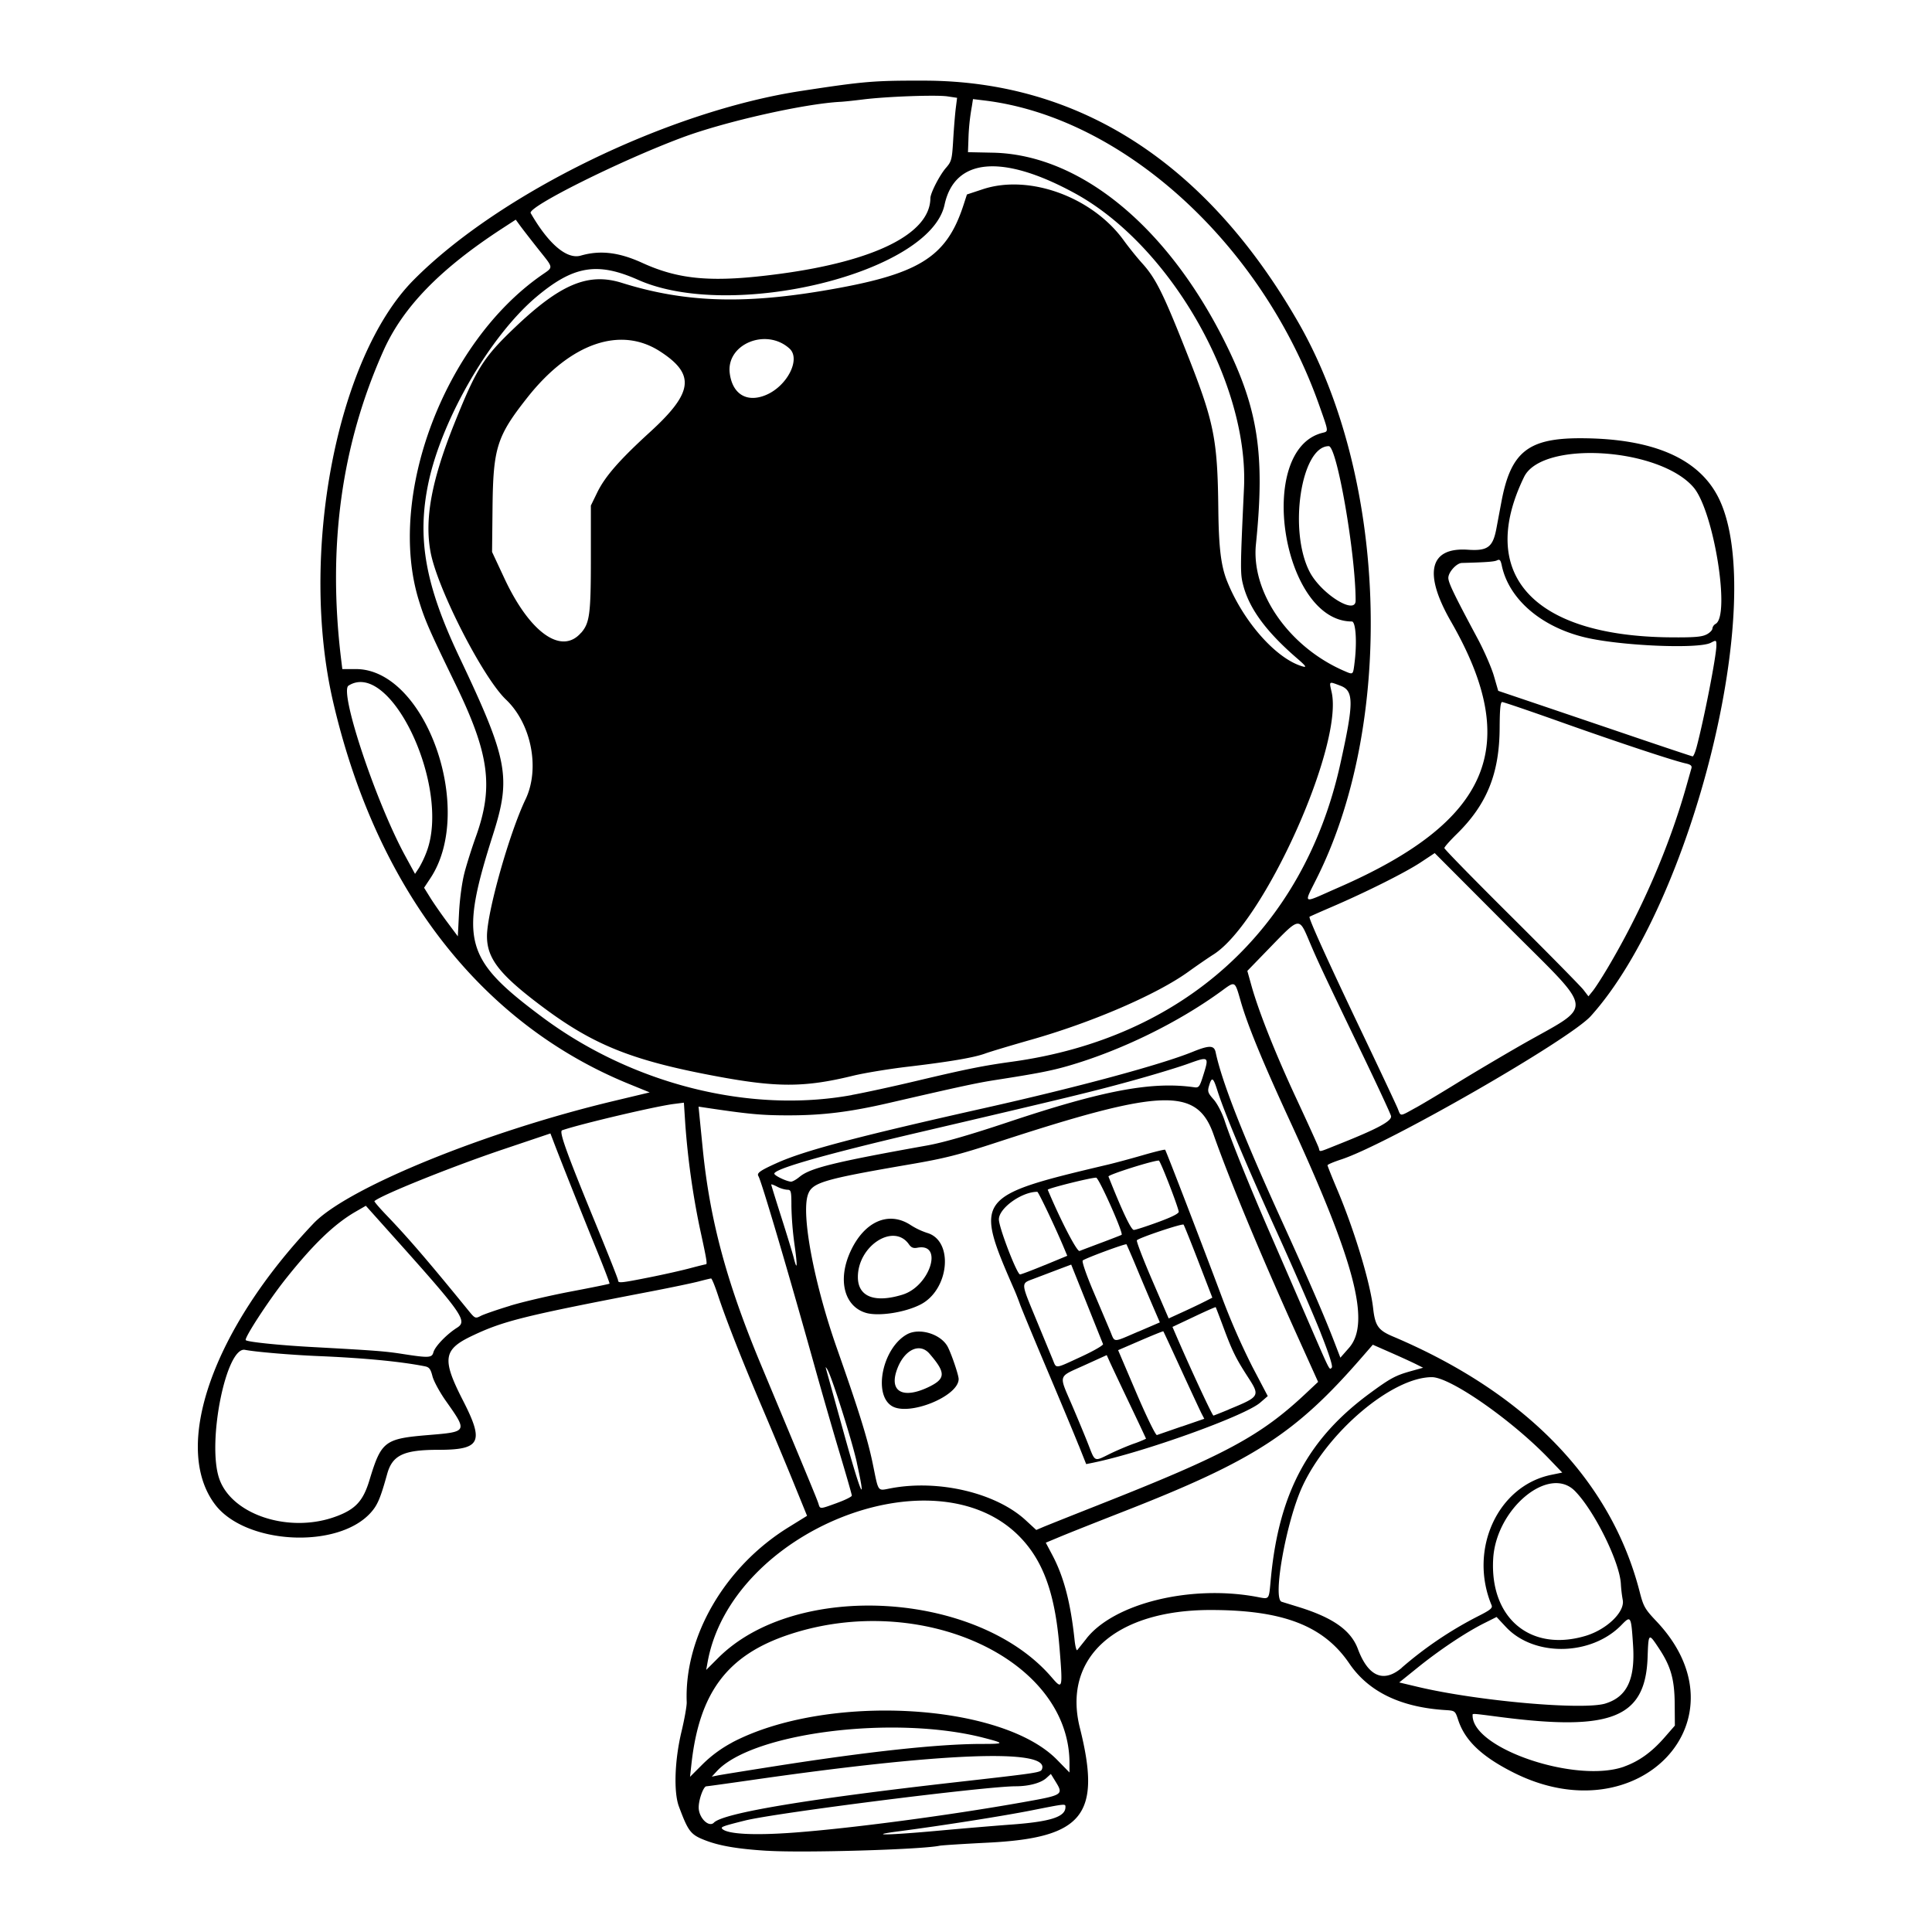 <svg id="Graphic_elements" data-name="Graphic elements" xmlns="http://www.w3.org/2000/svg" viewBox="0 0 1200 1200"><path id="path4217" d="M476.52,1149.56c-18-1.11-29.19-3-37.94-6.3-9.64-3.66-11-5.42-16.91-21.24-3.31-8.94-2.64-28.62,1.58-46.32,1.9-7.91,3.37-16.21,3.28-18.44-1.59-40.75,23.67-84.16,63.23-108.63l11.52-7.13-8.48-20.83c-4.67-11.45-13.41-32.37-19.43-46.49-12.48-29.27-22.51-54.76-27.45-69.78-1.87-5.68-3.78-10.32-4.24-10.31s-3.85.82-7.55,1.8-17.21,3.81-30,6.27c-79.09,15.21-91.56,18.32-111.17,27.68-17.72,8.47-18.52,14.42-5.41,40,13.33,26,11,30.67-15.34,30.67-21.48,0-28.48,3.3-31.73,15-4.24,15.26-6,19.38-10.27,24.11-20.59,22.8-78,19.67-96.72-5.27-26.88-35.78-1.3-108.64,61.24-174.44,21-22.07,106.52-57,186.56-76.08l22.25-5.32-12.85-5.24c-92-37.51-156.71-121-183.73-237.1-21.29-91.46,1.93-213.67,49.79-262.11,53.2-53.82,158.08-105,241.1-117.6,39.19-6,45-6.44,76.35-6.37,96.41.2,175.34,51.21,232.14,150.05,54.86,95.44,60.34,245.74,12.52,343.36-9.41,19.2-11.15,18.09,12.33,7.84,94.64-41.3,114.45-88.08,70-165.36-17.22-30-13.37-46.17,10.57-44.53,12.27.84,15.51-1.58,17.69-13.23.68-3.62,2.08-11.09,3.12-16.6,5.77-30.74,16.48-39.4,48.76-39.42,45.47,0,74.42,12.63,86.49,37.82,30.08,62.83-16.69,251.15-79.77,321.11C974.67,645.88,861.71,710.79,833,720.17c-4.65,1.52-8.45,3.13-8.45,3.6s2.73,7.31,6.08,15.23c10.63,25.17,20.46,57.69,22.25,73.61,1.22,10.83,3.17,13.63,12.1,17.42,83,35.13,135.72,89.68,153.45,158.67,2.35,9.16,3.24,10.72,10.42,18.31,57.28,60.51-10.65,132.91-88.35,94.18-20-10-30.61-20-34.83-33-1.78-5.46-2-5.64-7.37-6Q856,1059.7,838,1033.1C822,1009.68,796.79,1000,751.89,1000c-59.18,0-92.08,29.72-81.17,73.18,13.58,54.08,2.14,68.36-57.13,71.33-15.15.76-28.67,1.62-30,1.91-11.42,2.4-84.36,4.53-107,3.12Zm16.27-11.27c35.66-2.63,96.52-10.69,142.57-18.89,25.25-4.5,25.38-4.58,20-13.27l-2.65-4.3L650,1104.3c-3.4,3.14-10.92,5.18-19.12,5.19-18.72,0-149.17,16.52-168.16,21.28-13.82,3.45-15.29,4-14.1,5.19,3.27,3.27,19.66,4.13,44.14,2.33Zm90.19-1.22c14.76-1.35,35-3.06,45-3.79,24.49-1.79,33.79-4.77,33.79-10.85,0-2.18.48-2.22-20.9,2-17.84,3.54-55.58,9.49-83,13.08-20.26,2.67-5.94,2.41,25.1-.44Zm-139.57-5c6-6,58.41-14.71,150.14-25.09,52.17-5.89,52.82-6,53.65-8.16,4.95-12.89-61.82-10.33-181.78,7-14,2-26,3.68-26.66,3.68-1.81,0-4.79,8.18-4.79,13.15,0,6.37,6.24,12.61,9.45,9.45Zm11.31-49.78c58.17-30.57,166.76-24.85,201.72,10.63l7.84,8,0-6c-.24-64.65-92.22-106.81-174-79.73-38.4,12.72-55.87,35.84-60.81,80.43l-.88,8,8-8a78.56,78.56,0,0,1,18.08-13.26Zm26.81,14.7c58.06-9.11,101.66-13.8,128.26-13.8,14.38,0,14.5-.37,1.19-3.81-55.4-14.29-143.55-3.26-165.75,20.74l-3.13,3.39,3.75-.76c2.07-.41,18.12-3,35.68-5.76Zm527.34.23c9.28-3.35,17.12-9,25.09-18.16l6.33-7.26-.1-13.39c-.11-15.4-2.39-23.44-9.85-34.67-6.42-9.69-6.45-9.66-7,6-1.44,37.18-22.47,45.65-91.35,36.75-18.63-2.41-17.33-2.34-17.33-.93,0,20.65,64.61,42.37,94.25,31.68Zm-11.67-39.16c13.33-4.1,18.5-15,17.13-36.11-1.2-18.38-1.36-18.66-7.19-12.66-18.73,19.31-54.3,19.94-71.76,1.29l-5.83-6.24-7.78,3.9c-11.35,5.7-27.34,16.35-40.84,27.21L869.08,1045l11.45,2.72c36.93,8.79,102.75,14.63,116.67,10.36Zm-339.14-34.78c-2.69-33.45-10.09-53.94-24.91-69-53-53.81-179-3-193.64,78.07l-.88,4.87,7.45-7.45c48.21-48.21,161-41.66,207.09,12,6.84,8,7,7.4,4.9-18.52Zm212.57,12.58a236.29,236.29,0,0,1,47.57-32.07c7.32-3.69,9-5,8.26-6.73-14.38-34.51,3.7-74.13,37-81l6.88-1.42-8.13-8.48c-23.14-24.13-61.38-50.78-72.83-50.78-24.62,0-64.75,33.88-80.47,67.93-10,21.73-18.65,69.77-12.84,71.58l10.32,3.19c21.52,6.64,32.65,14.49,37,26.07,6.42,17.22,16,21.34,27.33,11.71Zm-195.74-18.25c17.12-21.57,63.69-33.17,104.47-26,9.77,1.72,8.57,3.19,10.11-12.39,5.17-52.23,23.2-85.73,61.21-113.71,12.84-9.45,16.14-11.23,25.75-13.9l7.5-2.09-4-2c-2.18-1.12-9.2-4.35-15.61-7.17l-11.64-5.12-6.89,7.92c-41.15,47.35-67.08,64.1-148.49,95.9-15.89,6.21-33.14,13.06-38.32,15.21l-9.42,3.93,4.11,7.77c7.13,13.49,11.32,29.54,13.77,52.67.42,4,1.18,6.85,1.67,6.26s3.08-3.84,5.75-7.2Zm309.83-1.51c13.26-3.94,24.72-15,23.18-22.42a84.43,84.43,0,0,1-1.16-10c-.81-13.68-16.48-45.33-28.51-57.58-16.05-16.34-48.93,10.85-50.78,42-2.19,36.92,23.13,58.14,57.27,48ZM682.43,934.7c78.64-31,100.48-42.75,128.67-69.24l7.6-7.14L805.46,829c-22.65-50.13-41.69-95.91-51.73-124.41-10.35-29.39-31.94-28.59-134.51,4.94-23.55,7.7-32.46,10-54.44,13.74-53.9,9.28-60.45,11.25-63,18.88-4.17,12.43,3.9,55.12,18,95.2,13.7,38.95,19.14,56.44,22.29,71.72,3.8,18.41,2.67,16.91,11.56,15.27,29.63-5.48,65,2.95,83.38,19.84l6.63,6.11,4.38-1.87c2.41-1,17.9-7.2,34.42-13.71Zm-12.47-37c-2.55-6.41-11.42-27.66-19.7-47.24s-15.81-37.76-16.74-40.4-2.49-6.61-3.46-8.83c-25.1-57.46-24.44-58.35,58.63-78,4.13-1,13.58-3.53,21-5.68s13.7-3.69,14-3.42c.58.6,22.83,58.39,35.31,91.73a436.69,436.69,0,0,0,18.88,43.09l9.55,18.19-4.75,4.1c-9.59,8.29-72.88,31-104.12,37.35l-3.91.79L670,897.72ZM689,903.18c3.93-1.95,10.68-4.84,15-6.41a68.69,68.69,0,0,0,7.82-3.15c0-.15-4.67-10.08-10.39-22.06s-11.2-23.6-12.2-25.83l-1.82-4.05-14.08,6.4c-16.46,7.47-15.81,5.3-7.39,24.92,3.67,8.57,8.27,19.66,10.21,24.65,4.05,10.43,3.47,10.18,12.86,5.53ZM734,886.05l14-4.82L746.32,878c-.91-1.78-6.56-13.92-12.57-27s-11-23.92-11.19-24.09-6.53,2.4-14.18,5.7l-13.9,6,11.36,26.6c6.41,15,12,26.39,12.75,26.12L734,886Zm29.17-10.61c19.43-8,19.6-8.29,11.94-20.12-7.47-11.54-9.76-16.2-15.18-30.78-2.52-6.78-4.7-12.46-4.84-12.64s-6.24,2.51-13.56,6l-13.29,6.27,2.29,5.31c9,20.87,22.44,49.76,23.16,49.76.22,0,4.49-1.69,9.49-3.75Zm-91.62-32.78c7.76-3.58,13.87-7.11,13.56-7.84s-4.88-12.13-10.16-25.36l-9.61-24L657,788.59l-14.91,5.67c-8.14,3.09-8.22,1.79,1.64,25.64l10.15,24.56c2.39,5.79.87,5.95,17.67-1.8ZM707,827.12l13.4-5.76L716,811.16c-2.4-5.61-7-16.4-10.15-24s-6-14-6.16-14.29c-.47-.64-25.6,8.65-27.18,10.05-.65.58,2.19,8.84,6.73,19.52,4.33,10.18,9,21.19,10.37,24.46,3,7.17,1.17,7.15,17.37.19Zm41.39-18.76L753,806l-8.62-22.36c-4.74-12.29-8.9-22.63-9.24-23-.84-.85-28.11,8.31-29,9.74-.39.63,3.9,11.8,9.52,24.83l10.23,23.7,8.92-4.08c4.91-2.24,11-5.15,13.56-6.47ZM648.9,785.79l14-5.8L661,775.46c-5.18-12.46-16-35.21-16.72-35.21-9.72,0-23.86,10.16-23.86,17.14,0,5,11.21,34.16,13.15,34.18.68,0,7.56-2.6,15.28-5.79Zm35.39-14c6.54-2.46,12.11-4.63,12.36-4.82,1.28-.94-14.13-35.5-15.82-35.5-3.55,0-30.38,6.72-30.05,7.53,8.09,19.23,18.17,38.64,19.75,38,1-.41,7.22-2.76,13.76-5.22Zm35.05-12.73c8.69-3.18,13-5.38,12.8-6.5-1-4.77-11.49-31.74-12.38-31.72-4,.06-31.69,8.85-31.27,9.92,8.59,21.65,14.09,33.23,15.76,33.17,1.07,0,7.86-2.23,15.09-4.87ZM553.91,873.29c-11.76-7.29-5.69-36.07,9.39-44.48,7.9-4.41,21.56-.08,25.55,8.1,2.5,5.12,6.58,17.29,6.58,19.63,0,10.75-31,23.27-41.52,16.75Zm22.45-11.58c11.15-5.28,11.32-8.93.95-20.93-6.38-7.38-16.41-2-20.58,11.06-4.08,12.75,4.47,17,19.63,9.87Zm-38.62-46.3c-13.43-4.07-17.56-20.5-9.55-38,8.62-18.83,23.85-25.49,37.54-16.43a45,45,0,0,0,10.13,4.8c16.69,4.83,13.79,35.4-4.21,44.53-9.85,5-26.17,7.44-33.91,5.1Zm22.89-11.3c17-5.26,25.56-32.26,9.2-29.13-2.51.48-3.85-.06-5.31-2.15-9.4-13.41-31.68.92-31.68,20.37,0,12.21,10.39,16.29,27.79,10.92ZM209.12,941.76c11.81-4.47,16.47-9.59,20.34-22.35,7.4-24.35,9.32-25.82,36.9-28.1,24.13-2,24.12-2,10.51-21.26-3.79-5.38-7.51-12.25-8.27-15.27-1.12-4.44-2-5.61-4.7-6.14-15.12-3-37.94-5.18-66.51-6.37-16.66-.7-38.85-2.59-45.18-3.85-11.68-2.33-23.69,57.08-16.12,79.75,7.63,22.84,44,34.59,73,23.59ZM520,933.47c5-1.81,9.08-3.85,9.08-4.53s-3.32-12.28-7.38-25.8-11.16-38.09-15.76-54.61c-16.3-58.39-33-115-34.87-118-1.17-1.88.95-3.42,11.08-8,17.12-7.78,49.84-16.46,129.51-34.33,58.17-13.05,109.54-26.93,129.12-34.89,10.33-4.2,13.35-4.14,14.28.28,3.83,18.17,16.94,51.64,40.58,103.58,16.85,37,27,60.32,33.32,76.85l3.57,9.26,5.35-6.09C851.5,821.7,841.69,784.1,801,695.83c-16.81-36.47-26.08-59-30.35-73.85-3.75-13-3.3-12.77-12-6.41-27,19.68-62.51,37-95,46.42-10.68,3.09-19.24,4.76-45.19,8.8-11.64,1.81-21.4,3.91-66.23,14.26-24.43,5.64-41.11,7.71-62.33,7.72-16.72,0-24.6-.71-51.3-4.71l-4.72-.71.67,6.74c.37,3.71,1.24,12.38,1.92,19.26,4.46,44.69,14.87,83.31,36.27,134.53,29.64,71,34.84,83.52,35.61,86.08,1.07,3.49.7,3.51,11.65-.47Zm12.21-25c-3.08-14-15.74-53.92-18.38-58-1.08-1.66-1.15-1.66-.69,0l11.05,39.84c10.51,37.9,14.2,46.28,8,18.2Zm288-80.86c-4.5-11.34-16.72-39.43-27.16-62.42-19-41.83-32.63-74.28-36.89-87.79-2.6-8.27-3.47-8.8-5.16-3.13-1.09,3.65-.81,4.53,2.78,8.59,2.27,2.55,5.24,8.26,6.84,13.14,4.11,12.49,15.68,41.21,28.2,69.95,6,13.77,16.51,38,23.36,53.79,14.32,33,13.43,31.29,15,29.71.78-.78-1.71-8.56-7-21.84ZM269.19,840c.91-3.62,8.21-11.24,14.68-15.32s3.81-8.2-37.27-54.11l-19.37-21.64-6.36,3.67c-13.29,7.68-26.46,20.37-43.7,42.11-10.44,13.17-25.65,36.54-24.52,37.68s20.67,3.14,40.82,4.25c39.69,2.17,45.71,2.63,56.48,4.31,16.35,2.56,18.38,2.46,19.23-1Zm47.66-29c8.07-2.45,25.16-6.43,38-8.86s23.5-4.6,23.73-4.83-3.59-10.21-8.48-22.17c-8.13-19.9-23-57.26-26.68-67.12L341.87,704l-29.37,9.89c-31.68,10.66-75.76,28.39-79.93,32.14-.28.24,3.16,4.26,7.63,8.92,13.29,13.85,25.68,28.26,50.61,58.86,4.24,5.2,4.41,5.28,7.86,3.5,1.93-1,10.12-3.83,18.18-6.27Zm86.49-17.61c8.74-1.73,20-4.27,25.11-5.63s9.58-2.47,10-2.47c1,0,.41-3.26-3.92-23.15a494.27,494.27,0,0,1-8.87-63.67l-.88-13.58-6.38.82c-11.63,1.5-58.21,12.49-69.27,16.34-2,.71,2.56,13.5,20.76,57.78,7.68,18.69,14,34.61,14,35.36,0,1.91,1.5,1.77,19.45-1.8Zm90.09-20.72a205.83,205.83,0,0,1-1.87-23.36c0-9.57-.22-10.33-2.59-10.33a17.32,17.32,0,0,1-6.26-1.91c-2-1.05-3.69-1.65-3.69-1.33s2.84,9.5,6.31,20.38,6.92,22.19,7.67,25.14c2.23,8.8,2.41,5.29.43-8.6Zm3.2-41.71c6.48-5.45,21.58-9.17,79.29-19.5,10-1.8,26.45-6.53,50.07-14.42,59.34-19.83,89.48-25.48,115.81-21.71,2.73.39,3.3-.31,5.25-6.44,4.11-13,4.15-12.95-9.6-8-6.56,2.34-23,7.3-36.61,11-23,6.3-37.86,9.89-129.83,31.4-60.07,14.06-91.69,23.16-90,25.92.92,1.49,7.84,4.66,10.32,4.74.93,0,3.31-1.31,5.28-3Zm334.8-20.22c24.4-9.7,33.32-14.53,32.55-17.61-.39-1.55-8.38-18.76-17.76-38.25-24.69-51.34-27.82-58-33.09-70.48-6.22-14.74-6-14.77-23.5,3.28l-14.89,15.36,2.46,8.83c4.55,16.34,14.92,42.44,28.13,70.78,7.21,15.49,13.41,29.15,13.78,30.36.8,2.67-.86,3,12.32-2.27Zm47.92-22.7c4.59-2.55,16.22-9.51,25.86-15.46s27.66-16.62,40-23.69c45.47-25.93,46.36-18.27-8.58-73.38l-45.51-45.64-8.62,5.71c-9.44,6.26-33.38,18.26-54.94,27.56-7.58,3.26-14,6.1-14.19,6.29-.77.67,11.24,27.21,32.28,71.29,11.49,24.1,21.63,45.64,22.52,47.88,2,5,1.09,5,11.13-.56Zm-350.27-7.93c7.91-1.43,25.94-5.35,40-8.7,31.18-7.4,41.59-9.49,59.46-11.95,106.53-14.67,181.09-82.18,203.87-184.6,8.54-38.4,8.58-45.76.22-48.92-7.43-2.81-7.12-3-5.54,3.89,7.53,32.94-42,143.07-73.36,163-3.46,2.2-10.51,7.05-15.67,10.78-19.45,14-59.19,31.23-97.22,42.07-13,3.7-26,7.6-28.89,8.67-7,2.56-22.06,5.13-48.15,8.21-11.75,1.39-27.05,3.91-34,5.61-30.33,7.39-47.45,7.4-86.51,0-50.64-9.54-74.57-19.13-105.77-42.39-27.1-20.22-35.05-30.27-35.05-44.32,0-14.73,13.85-63.89,23.93-84.94,9.13-19.07,3.67-47-12.13-62-14.35-13.65-42.66-69-46.85-91.65-3.82-20.62.63-44.53,14.9-80.09,13.61-33.92,17.94-40.77,37.49-59.4,28.34-27,45.61-34.21,66.43-27.69,38.06,11.93,74,13.39,124.36,5,60-10,77.15-20.39,87.89-53.46l2.09-6.44,9.87-3.26c28.77-9.49,68,4.75,87.56,31.83,3.1,4.28,8.25,10.67,11.45,14.21,8.42,9.31,13.1,18.73,27.82,56,16.89,42.75,18.95,53,19.44,96.88.27,23.66,1.65,35.05,5.4,44.43,10.16,25.43,30.88,48.71,47.3,53.14,2.36.64,1.43-.61-3.76-5.08-19-16.39-29.58-30.67-33.44-45.28-1.94-7.32-1.92-10.23.44-60.48,3.08-65.47-46-150.94-105.16-183.19-45-24.54-74.57-21.91-80.83,7.19-9.11,42.3-132.15,72.49-190.25,46.67-25.51-11.33-40.36-8.81-63.6,10.82C304.21,209,274.38,260.45,266.08,300c-7.18,34.26-2,63.31,19.15,107.94,30.26,63.74,32.35,74.69,21.08,110.14-21.08,66.28-18.08,77.48,30.49,113.67,55.84,41.61,128.73,60,192.29,48.41ZM998,602.1c21.29-35.74,38.58-75.51,49.33-113.45,1.46-5.17,2.92-10.33,3.25-11.47.44-1.54-.49-2.31-3.52-3-7.37-1.58-42.16-13.11-77.72-25.76-19.13-6.81-35.47-12.37-36.3-12.37-1.09,0-1.52,4.41-1.58,16-.13,28.36-7.9,47.61-26.67,66-4.2,4.12-7.65,8-7.66,8.7s18.72,19.81,41.6,42.56,43,43.21,44.75,45.45l3.13,4.07,2.66-3.28c1.46-1.8,5.39-7.86,8.73-13.47ZM288.55,541.85c1.46-5.51,4.6-15.45,7-22.09,11.14-31,8.43-51.41-12.56-94.66-16.51-34-19-39.67-22.9-52.36C240.21,308.08,275.89,213.31,336,171.17c8-5.62,8.2-4-1.9-16.74-4.64-5.87-9.63-12.31-11.1-14.33l-2.66-3.66L311.8,142c-38.56,25.13-61.58,48.84-73.65,75.87-26.11,58.44-34.77,121.44-26.3,191.38l.77,6.33,8.34,0c43.26-.17,74.52,87.37,46.38,129.87l-3.93,5.94,3.85,6.2c2.12,3.41,6.84,10.2,10.48,15.09l6.63,8.9.76-14.84c.46-8.69,1.87-19,3.42-24.84ZM265,529c15.11-40.05-22.39-119.72-48.54-103.13-5.86,3.72,17,72.35,35.32,105.91l6,11,2.37-3.58A63,63,0,0,0,265,529Zm788.65-64.44c4.64-17.25,12.43-57.08,12.43-63.61,0-3.44-.08-3.48-3.45-1.72-7.58,4-55.86,1.93-77.86-3.27-27.5-6.51-47.6-23.82-52-44.76-.7-3.32-1.29-4-2.94-3.16s-6.55,1.21-21.85,1.62c-3.29.09-8.39,5.73-8.39,9.27,0,3,3.57,10.42,18.2,37.73,4.05,7.57,8.59,18,10.08,23.1l2.7,9.33,23,7.77c12.64,4.28,39.62,13.42,59.92,20.32s37.33,12.57,37.81,12.62,1.54-2.31,2.33-5.24ZM841.19,412.74c1.79-13,1-26.73-1.54-26.73-43.3,0-60-106.69-18.29-117.15,3.94-1,4-.24-2.1-17.51-35.47-100-121.88-178.54-207.8-188.94l-7.12-.86-.7,4.52a134.43,134.43,0,0,0-2.13,20.55l-.28,7.9,15.56.32C670.28,96,724.16,139.69,760.23,211.26c21.16,42,25.61,70.41,19.85,126.78-3.05,29.92,20.49,63.77,54.7,78.63,5.68,2.47,5.54,2.55,6.43-3.92ZM361,393c5.3-6.15,6-11.79,6-46.42V314l4-8.21c4.88-9.95,13.81-20.15,32.77-37.47,26.85-24.52,28.24-35.82,6.17-50.08-24.65-15.93-55.76-5.09-82.42,28.72-18.94,24-21.2,31.19-21.6,68.32l-.29,27.54,7.7,16.49c15.76,33.76,35.51,47.73,47.6,33.68Zm698.9,1.12c2-1,3.69-2.7,3.69-3.69a4,4,0,0,1,2-2.92c9.33-5.22-1.21-70.33-13.74-84.85-21.39-24.78-94.12-29.22-105.22-6.42-29.46,60.53,5.58,98.88,91,99.63,14.41.12,19.35-.26,22.22-1.75ZM842,373.06c0-29.14-11.61-95.94-16.67-95.94-17.11,0-25.13,52.09-12,77.84C820.34,368.7,842,382.37,842,373.06Zm-366.3-127.7c13.29-5.55,21.83-22.37,14.66-28.87-14.47-13.09-39.43-2.75-37.1,15.36,1.67,13,10.66,18.43,22.44,13.51ZM484,170.14c59.41-7.91,93.65-25,93.88-47,0-3.21,5.74-14.35,9.66-18.86,3.48-4,3.79-5.18,4.51-17.44.43-7.23,1.15-16.06,1.6-19.61l.82-6.47-6.07-.91c-7-1-37.73.08-52.46,1.94-5.51.69-11.7,1.34-13.77,1.45-22.4,1.13-71.76,12.25-98.26,22.12-38.48,14.33-96.45,43.22-94.29,47,11.07,19.23,22.49,28.91,31.14,26.4,12-3.48,23.68-2.09,38.12,4.5,23.36,10.67,44.05,12.34,85.11,6.88Z"/></svg>